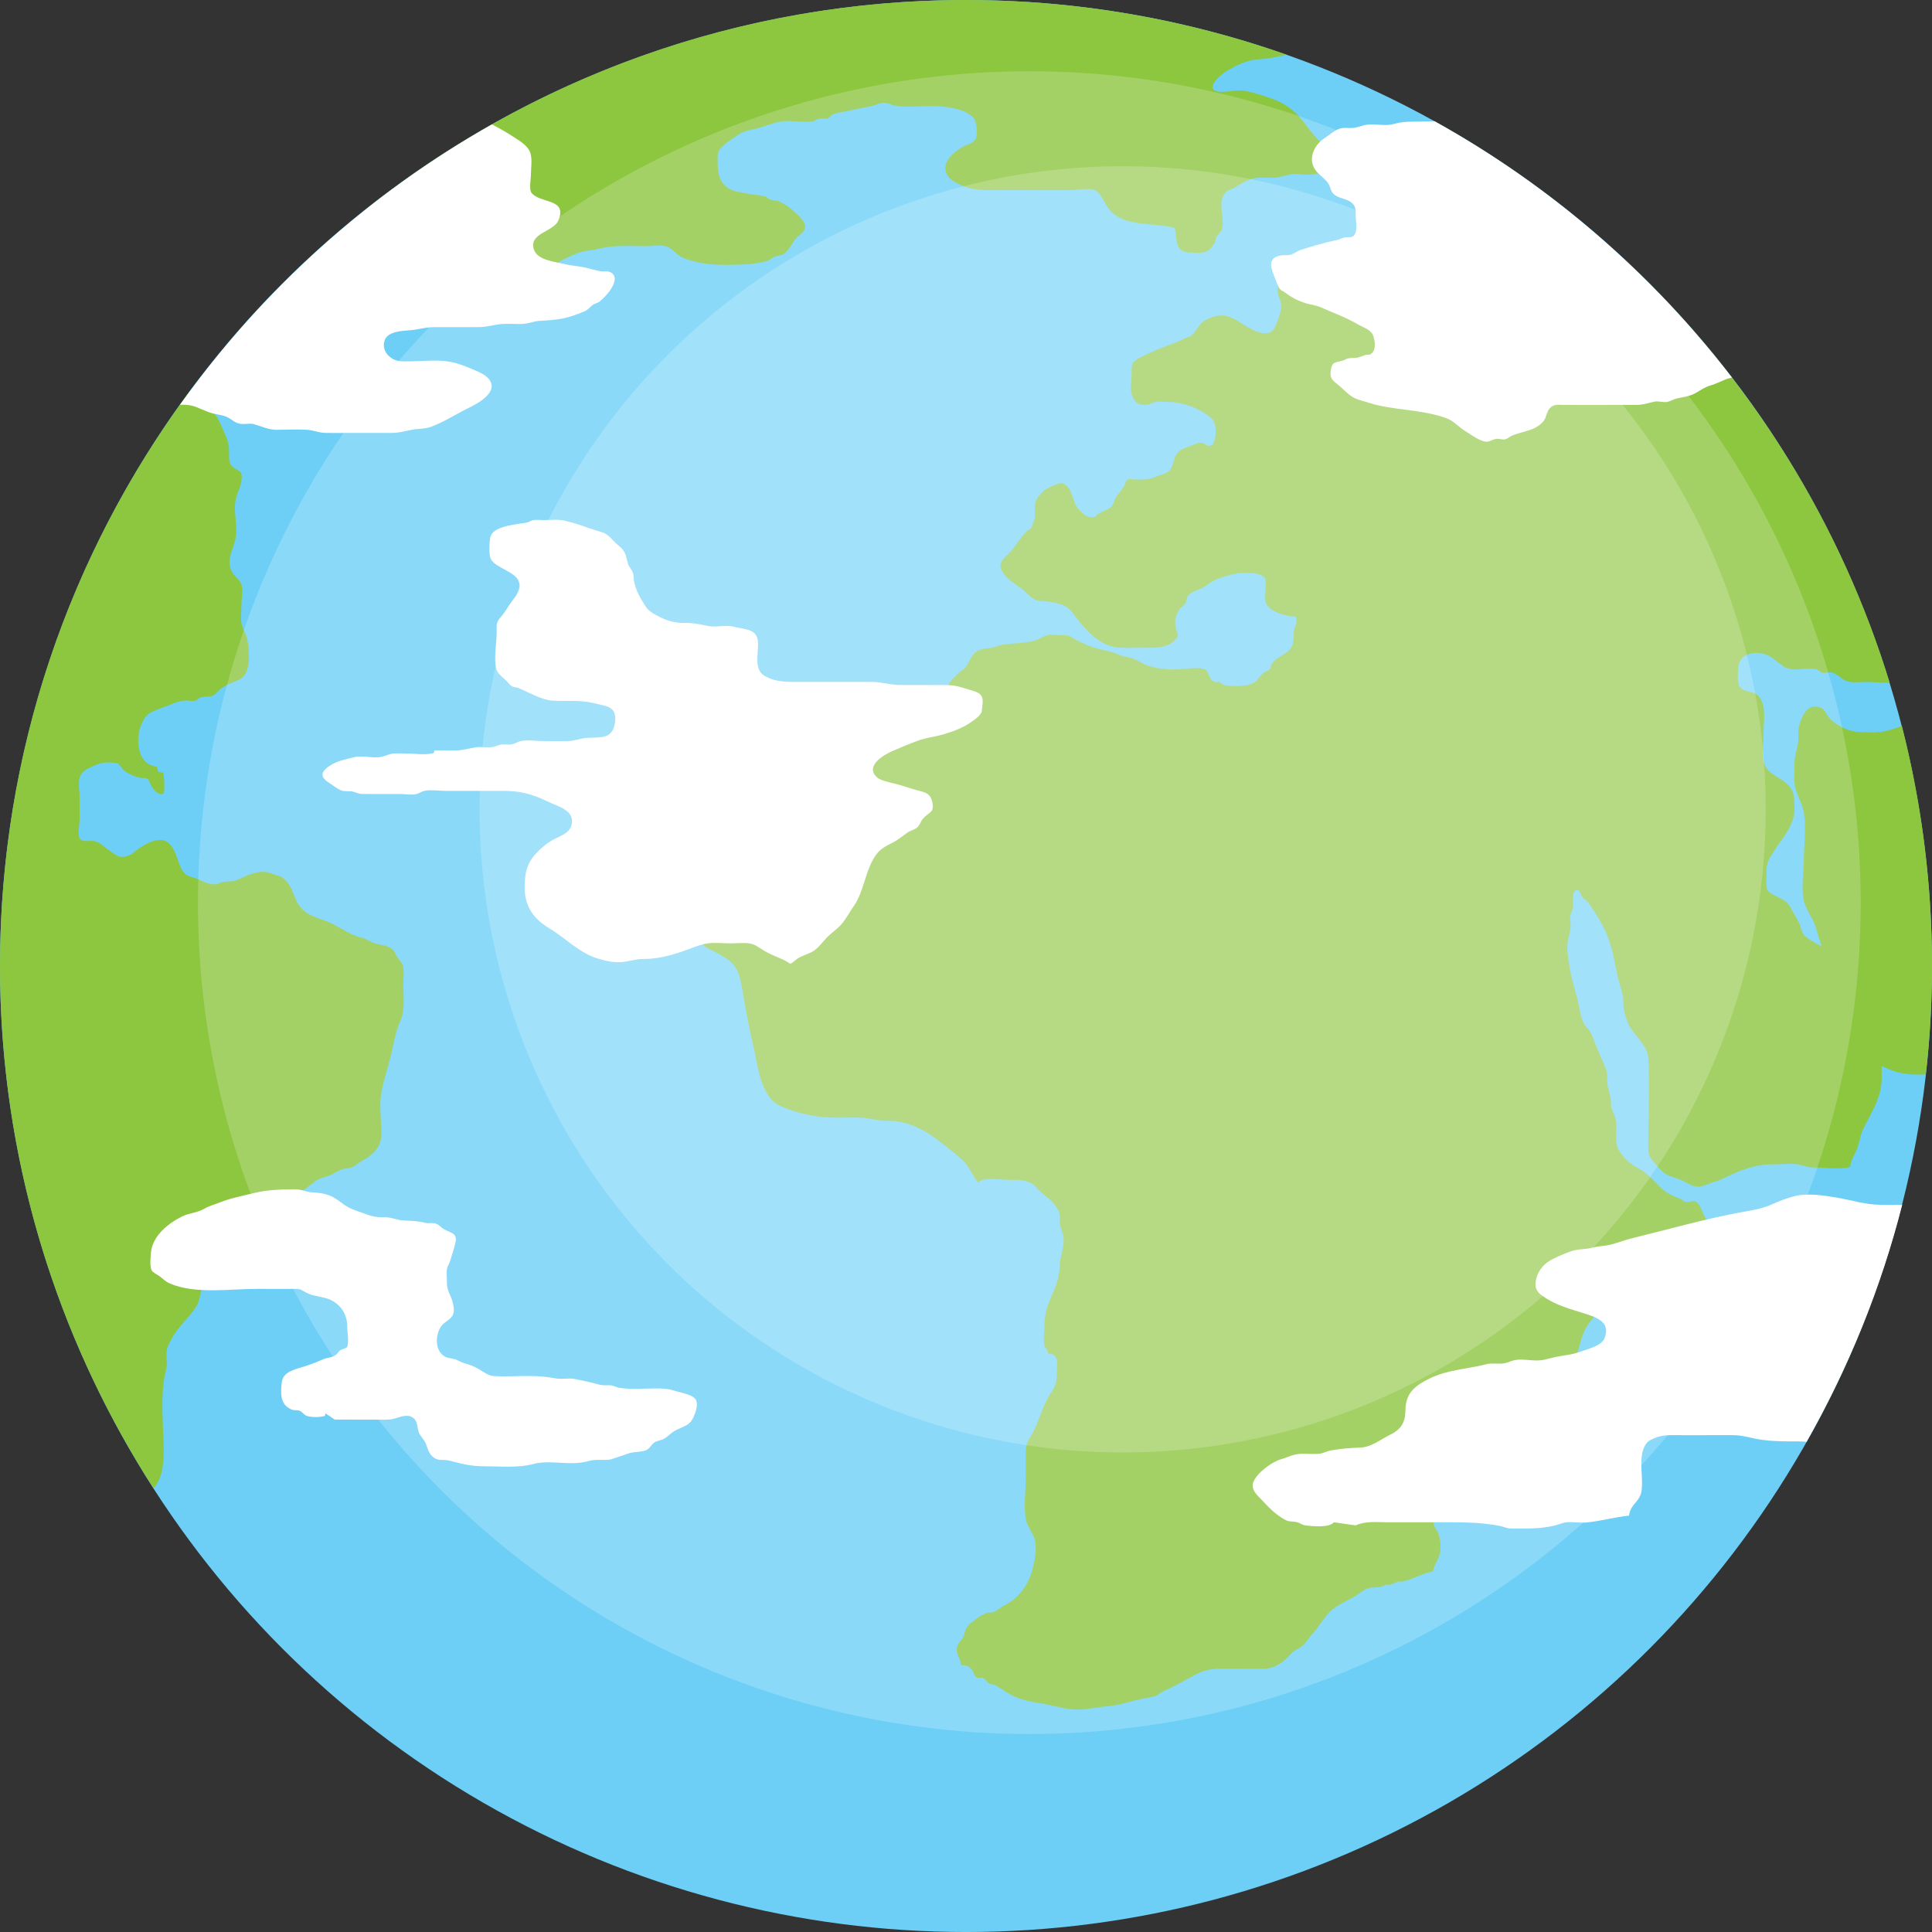 <?xml version="1.0" encoding="utf-8"?>
<!-- Generator: Adobe Illustrator 16.0.0, SVG Export Plug-In . SVG Version: 6.00 Build 0)  -->
<!DOCTYPE svg PUBLIC "-//W3C//DTD SVG 1.1//EN" "http://www.w3.org/Graphics/SVG/1.1/DTD/svg11.dtd">
<svg version="1.1" id="Layer_1" xmlns="http://www.w3.org/2000/svg" xmlns:xlink="http://www.w3.org/1999/xlink" x="0px" y="0px"
	 width="148.27px" height="148.27px" viewBox="0 0 148.27 148.27" enable-background="new 0 0 148.27 148.27" xml:space="preserve">
<rect x="0" y="0" width="148.27" height="148.27" fill="#333333" stroke="none"/>
<g>
	<circle fill="#6DCFF6" cx="74.135" cy="74.136" r="74.135"/>
	<path fill="#8DC63F" d="M58.839,20.04c0.182-0.047,0.485-0.312,0.714-0.377c0.371-0.104,0.438-0.04,0.729-0.285
		c0.292-0.247,0.494-0.657,0.706-0.968c0.233-0.339,0.74-0.532,0.799-0.948c0.06-0.429-0.457-0.867-0.741-1.141
		c-0.324-0.314-0.79-0.646-1.193-0.841c-0.274-0.132-0.468-0.082-0.728-0.162c-0.208-0.062-0.242-0.211-0.453-0.258
		c-0.466-0.104-0.979-0.13-1.452-0.226c-0.344-0.07-0.812-0.131-1.136-0.287c-0.887-0.424-1.002-1.262-1.009-2.103
		c-0.004-0.642-0.049-0.83,0.426-1.259c0.396-0.356,0.803-0.601,1.247-0.903c0.425-0.287,0.983-0.31,1.486-0.465
		c0.525-0.161,1.138-0.396,1.672-0.49c0.582-0.101,1.271,0.027,1.863,0.011c0.264-0.005,0.454,0.017,0.711-0.052
		c0.144-0.103,0.302-0.17,0.477-0.199c0.164,0.009,0.327,0.018,0.491,0.026c0.228-0.062,0.245-0.216,0.448-0.317
		c0.305-0.152,0.576-0.163,0.909-0.233c0.679-0.141,1.358-0.293,2.033-0.413c0.307-0.052,0.597-0.229,0.896-0.263
		c0.339-0.037,0.585,0.142,0.903,0.203c0.854,0.168,1.81,0.059,2.68,0.049c0.98-0.013,2.766,0.123,3.416,0.942
		c0.226,0.284,0.281,1.123,0.18,1.462c-0.148,0.493-0.607,0.49-0.98,0.699c-0.742,0.415-1.745,1.226-1.252,2.161
		c0.201,0.381,0.625,0.597,1.008,0.778c0.667,0.318,1.478,0.418,2.21,0.411c1.334-0.013,2.666,0.001,4,0.001h2.166
		c0.522,0,1.426-0.174,1.924-0.018c0.416,0.133,0.703,0.861,0.943,1.219c0.272,0.407,0.512,0.662,0.945,0.889
		c1.303,0.683,2.892,0.413,4.279,0.82c0.219,0.898-0.07,1.834,1.167,1.873c0.501,0.016,1.11,0.118,1.503-0.233
		c0.098-0.087,0.336-0.414,0.413-0.541c0.04-0.139,0.073-0.279,0.099-0.42c0.127-0.162,0.256-0.318,0.392-0.47
		c0.359-0.863-0.366-2.129,0.273-2.884c0.243-0.288,0.551-0.312,0.903-0.525c0.408-0.247,0.873-0.522,1.305-0.61
		c0.443-0.091,0.918-0.056,1.381-0.053c0.568,0.003,0.9-0.138,1.434-0.252c0.439-0.093,0.981,0.042,1.434,0.017
		c0.355-0.018,1.435-0.164,1.635-0.459c0.374-0.549-0.072-1.325-0.437-1.695c-0.514-0.52-1.024-1.087-1.45-1.676
		c-0.758-1.048-1.576-1.68-2.854-2.092C96.699,7.271,95.94,7,95.256,6.94c-0.535-0.048-1.503,0.242-1.984,0.027
		c-0.689-0.309,0.412-1.228,0.797-1.467c0.74-0.459,1.641-0.912,2.533-0.951c0.73-0.031,1.434-0.192,2.143-0.349
		C91.04,1.49,82.764,0,74.134,0c-17.49,0-33.553,6.07-46.23,16.201c0.421,0.175,0.785,0.3,1.089,0.783
		c0.572,0.91,0.614,1.993,0.997,2.872c0.169,0.393,0.222,0.781,0.413,1.187c0.267,0.569,0.716,0.773,1.266,1.021
		c1.121,0.502,2.82,0.171,4.06,0.173c0.488,0.001,0.841,0.03,1.249-0.173c0.513-0.256,0.792-0.316,1.377-0.304
		c0.489,0.009,0.75-0.149,1.191-0.238c0.253-0.051,0.472-0.123,0.722-0.186c0.291-0.075,0.645,0.036,0.908-0.101
		c0.292-0.151,0.456-0.519,0.757-0.674c0.116-0.059,0.405-0.101,0.543-0.168c0.17-0.083,0.351-0.276,0.539-0.369
		c0.415-0.205,0.874-0.436,1.312-0.598c0.571-0.21,1.106-0.201,1.671-0.347c1.141-0.292,2.382-0.185,3.588-0.185
		c0.437,0,1.006-0.103,1.428-0.018c0.567,0.114,0.897,0.709,1.428,0.921c0.97,0.387,2.13,0.535,3.169,0.531
		C56.726,20.321,57.787,20.316,58.839,20.04z M30.903,74.065c-0.079-0.235-0.24-0.351-0.371-0.538
		c-0.099-0.144-0.242-0.496-0.338-0.598c-0.367-0.387-0.961-0.396-1.405-0.525c-0.327-0.095-0.687-0.353-0.995-0.431
		c-0.871-0.217-1.471-0.652-2.284-1.074c-0.758-0.394-1.766-0.505-2.38-1.188c-0.643-0.714-0.575-1.705-1.442-2.346
		c-0.296-0.22-0.18-0.087-0.529-0.221c-0.031-0.013-0.507-0.182-0.532-0.186c-0.53-0.113-0.879-0.032-1.38,0.126
		c-0.466,0.147-0.959,0.476-1.431,0.549c-0.229,0.036-0.435-0.005-0.665,0.042c-0.261,0.054-0.407,0.212-0.771,0.19
		c-0.537-0.033-0.934-0.322-1.437-0.489c-0.473-0.157-0.746-0.172-1.023-0.704c-0.318-0.613-0.486-1.75-1.169-2.107
		c-0.645-0.337-1.671,0.23-2.168,0.602c-0.396,0.298-0.41,0.403-0.883,0.542c-0.583,0.171-0.793-0.094-1.267-0.408
		c-0.37-0.248-0.666-0.599-1.128-0.735c-0.417-0.124-1.024,0.162-1.212-0.269c-0.137-0.317,0.018-1.093,0.018-1.452v-1.672
		c0-0.425-0.115-1.024-0.018-1.431c0.143-0.593,0.695-0.792,1.212-1.022c0.438-0.192,0.951-0.25,1.438-0.179
		c0.441,0.065,0.22-0.014,0.479,0.237c0.197,0.191,0.202,0.318,0.473,0.482c0.281,0.17,0.725,0.361,1.007,0.427
		c0.166,0.039,0.484-0.018,0.617,0.087c0.167,0.131,0.216,0.461,0.345,0.634c0.161,0.218,0.56,0.692,0.854,0.495
		c0.19-0.126,0.06-1.398,0-1.601c-0.13-0.023-0.261-0.053-0.389-0.087c-0.03-0.128-0.062-0.256-0.093-0.384
		c-1.836-0.144-1.748-3.14-0.621-4.055c0.28-0.227,1.024-0.44,1.384-0.596c0.446-0.193,0.948-0.394,1.433-0.417
		c0.222-0.012,0.513,0.07,0.729,0.017c0.217-0.052,0.236-0.213,0.453-0.264c0.619-0.146,0.785,0.101,1.265-0.405
		c0.29-0.303,0.475-0.419,0.837-0.598c0.289-0.141,0.757-0.291,1.015-0.458c0.737-0.485,0.621-2.262,0.426-3.063
		c-0.111-0.451-0.373-0.745-0.431-1.189c-0.059-0.458,0.006-0.975,0.006-1.439c0-0.427,0.114-1.028,0.017-1.439
		c-0.105-0.446-0.6-0.673-0.792-1.13c-0.385-0.917,0.11-1.513,0.311-2.447c0.211-0.992-0.206-2.113,0.041-3.105
		c0.123-0.497,0.389-0.914,0.428-1.433c0.05-0.664-0.091-0.581-0.547-0.89c-0.405-0.279-0.418-0.564-0.411-1.023
		c0.008-0.587-0.018-0.92-0.243-1.419c-0.473-1.057-0.653-1.785-1.668-2.459c-0.391-0.259-0.823-0.529-1.239-0.814
		C5.364,42.5,0,57.689,0,74.136c0,14.774,4.339,28.524,11.787,40.085c0.676-0.761,0.771-1.879,0.771-2.836
		c0.001-2.011-0.313-4.348,0.185-6.264c0.126-0.477-0.013-0.957,0.049-1.438c0.052-0.409,0.227-0.647,0.417-1.004
		c0.471-0.878,1.248-1.513,1.797-2.323c0.312-0.462,0.312-0.905,0.472-1.391c0.117-0.354,0.342-0.607,0.425-0.992
		c0.128-0.6,0.229-1.111,0.47-1.689c0.107-0.255,0.191-0.541,0.427-0.733c0.335-0.272,0.333-0.136,0.775-0.208
		c0.63-0.103,1.416-0.388,1.938-0.738c0.197-0.133,0.334-0.355,0.501-0.475c0.172-0.125,0.475-0.158,0.61-0.275
		c0.419-0.363,0.513-0.787,1.008-1.087c0.422-0.254,0.613-0.667,1.003-0.962c0.474-0.359,0.928-0.635,1.391-1.027
		c0.432-0.361,0.646-0.354,1.137-0.518c0.312-0.105,0.673-0.351,1.003-0.483c0.271-0.112,0.467-0.098,0.723-0.168
		c0.368-0.103,0.616-0.374,0.954-0.558c0.847-0.463,1.447-1.088,1.433-2.083c-0.014-0.971-0.179-2.154-0.012-3.104
		c0.172-0.973,0.504-1.904,0.736-2.867c0.218-0.896,0.337-1.809,0.71-2.614c0.402-0.868,0.239-1.935,0.239-2.879
		C30.951,75.053,31.046,74.495,30.903,74.065z M145.959,55.711c-0.542,0.202-1.086,0.395-1.621,0.461
		c-0.558,0.071-1.275,0.022-1.84-0.012c-0.716-0.043-1.803-0.594-2.21-1.193c-0.299-0.442-0.319-0.688-0.89-0.733
		c-0.764-0.061-1.039,0.642-1.265,1.257c-0.215,0.584-0.062,1.045-0.161,1.619c-0.099,0.55-0.257,0.899-0.252,1.488
		c0.002,0.605-0.094,1.278,0.053,1.862c0.141,0.562,0.469,1.106,0.609,1.667c0.289,1.157,0.053,2.622,0.053,3.821
		c0,1.015-0.246,2.373,0.048,3.344c0.124,0.41,0.411,0.89,0.604,1.248c0.248,0.462,0.327,0.886,0.484,1.38
		c0.076,0.237,0.146,0.464,0.223,0.687c-0.305-0.123-0.531-0.263-0.833-0.455c-0.634-0.405-0.618-0.464-0.817-1.135
		c-0.118-0.404-0.48-0.851-0.665-1.247c-0.333-0.71-0.769-0.763-1.44-1.128c-0.581-0.316-0.474-0.656-0.469-1.26
		c0.005-0.63-0.053-1.072,0.299-1.62c0.205-0.317,0.432-0.718,0.65-1.008c0.551-0.727,1.208-1.662,1.199-2.681
		c-0.006-0.754,0.043-1.286-0.518-1.856c-0.478-0.484-1.159-0.669-1.582-1.202c-0.523-0.66-0.287-1.791-0.287-2.62
		c0-0.902,0.305-2.401-0.467-3.056c-0.432-0.368-1.153-0.153-1.408-0.761c-0.145-0.343-0.086-1.073-0.041-1.443
		c0.118-0.976,1.238-1.207,2.101-0.903c0.851,0.299,1.216,1.159,2.204,1.146c0.499-0.006,1.205-0.126,1.686-0.011
		c0.214,0.052,0.234,0.213,0.451,0.264c0.234,0.054,0.51-0.086,0.742-0.023c0.406,0.108,0.744,0.552,1.181,0.68
		c0.44,0.13,0.976,0.048,1.433,0.048c0.527,0,1.184,0.068,1.811,0.061c-3.686-12.032-10.354-22.752-19.137-31.319
		c-0.443,0.12-0.826,0.129-1.363,0.194c-0.346,0.042-0.613,0.21-0.955,0.265c-0.289,0.044-0.609-0.035-0.902-0.018
		c-0.521,0.029-1.18,0.213-1.66,0.418c-0.594,0.252-1.021,0.307-1.665,0.303c-1.169-0.007-2.178,0.24-3.356,0.24
		c-0.98,0-1.947-0.075-2.814,0.287c-0.494,0.205-0.639,0.419-1.246,0.429c-0.58,0.01-1.182,0.051-1.752-0.053
		c-0.124-0.082-0.258-0.148-0.397-0.199c-0.159,0.008-0.319,0.017-0.478,0.031c-0.354-0.061-0.457-0.219-0.664-0.49
		c-0.332-0.44-0.572-0.954-0.828-1.444c-0.529-1.003-1.487-0.95-2.516-0.95c-1.055,0-2.107,0.006-3.158,0
		c-0.558-0.004-0.92,0.059-1.439,0.246c-0.404,0.147-0.75,0.149-1.189,0.219c-1.102,0.176-1.577,0.848-1.438,1.929
		c0.055,0.432,0.344,0.713,0.255,1.19c-0.079,0.428-0.29,1.059-0.489,1.444c-0.55,1.064-2.051,0.009-2.76-0.436
		c-0.973-0.61-1.602-0.609-2.547-0.124c-0.551,0.284-0.676,0.866-1.135,1.217c-0.076,0.058-0.438,0.167-0.539,0.221
		c-0.234,0.124-0.41,0.214-0.664,0.304c-0.881,0.316-1.867,0.717-2.678,1.129c-0.695,0.354-0.67,0.509-0.664,1.26
		c0.002,0.436-0.104,1.003-0.018,1.426c0.159,0.775,0.609,1.08,1.344,0.908c0.232-0.055,0.309-0.158,0.578-0.189
		c0.229-0.027,0.49,0.005,0.723,0.004c1.127-0.004,2.164,0.328,3.11,0.957c0.495,0.328,0.679,0.593,0.717,1.191
		c0.015,0.253-0.054,0.999-0.286,1.154c-0.359,0.242-0.498-0.124-0.729-0.15c-0.313-0.032-0.354-0.001-0.67,0.135
		c-0.396,0.168-0.811,0.247-1.141,0.529c-0.387,0.33-0.361,0.801-0.564,1.204c-0.27,0.536-0.742,0.528-1.162,0.706
		c-0.505,0.215-0.826,0.25-1.426,0.245c-0.164-0.001-0.59-0.08-0.734-0.018c-0.287,0.125-0.141,0.184-0.279,0.438
		c-0.178,0.324-0.383,0.53-0.604,0.827c-0.237,0.317-0.201,0.687-0.516,0.908c-0.238,0.168-0.655,0.307-0.918,0.478
		c-0.275,0.179-0.107,0.264-0.524,0.25c-0.403-0.013-0.776-0.381-1.022-0.669c-0.439-0.517-0.414-1.664-1.182-1.94
		c-0.224-0.079-1.127,0.349-1.332,0.498c-0.27,0.196-0.619,0.583-0.725,0.896c-0.145,0.436-0.014,0.94-0.098,1.384
		c0.014-0.078-0.236,0.636-0.175,0.537c-0.159,0.255-0.267,0.226-0.497,0.459c-0.423,0.429-0.783,1.048-1.187,1.504
		c-0.202,0.229-0.671,0.588-0.735,0.891c-0.156,0.766,0.996,1.5,1.504,1.852c0.569,0.394,0.896,1.008,1.62,1.025
		c0.49,0.013,0.985,0.092,1.444,0.228c0.828,0.241,1.062,0.904,1.594,1.505c0.575,0.652,1.203,1.294,1.971,1.613
		c0.779,0.325,1.736,0.233,2.634,0.233c0.895,0,1.925,0.091,2.567-0.54c0.435-0.427,0.217-0.492,0.115-0.948
		c-0.109-0.48-0.064-0.793,0.126-1.2c0.187-0.391,0.257-0.318,0.548-0.644c0.186-0.208,0.117-0.526,0.268-0.684
		c0.334-0.35,0.998-0.458,1.393-0.757c0.521-0.395,0.85-0.528,1.486-0.722c0.568-0.175,1.072-0.266,1.67-0.245
		c0.339,0.012,0.876,0.019,1.16,0.239c0.283,0.219,0.168,0.072,0.227,0.476c0.066,0.458-0.128,1.001-0.021,1.444
		c0.203,0.863,1.637,1.155,2.368,1.224c0.114,0.449-0.077,0.635-0.147,0.974c-0.078,0.362-0.006,0.729-0.107,1.086
		c-0.231,0.807-1.125,0.864-1.578,1.488c-0.191,0.264-0.005,0.304-0.268,0.542c-0.159,0.055-0.309,0.134-0.442,0.234
		c-0.272,0.222-0.394,0.538-0.706,0.728c-0.451,0.274-1.666,0.311-2.221,0.181c-0.193-0.045-0.275-0.182-0.457-0.258
		c-0.152,0.036-0.299,0.022-0.438-0.041c-0.322-0.195-0.311-0.675-0.572-0.873c-0.387-0.291-1.848-0.035-2.342-0.035
		c-0.801,0-1.379-0.07-2.098-0.292c-0.299-0.09-0.691-0.35-1.008-0.49c-0.404-0.18-0.789-0.165-1.193-0.347
		c-0.783-0.353-1.586-0.366-2.389-0.716c-0.348-0.151-0.715-0.294-1.021-0.479c-0.381-0.228-0.375-0.311-0.891-0.302
		c-0.371,0.004-0.834-0.086-1.193-0.014c-0.354,0.072-0.707,0.357-1.008,0.436c-0.775,0.198-1.543,0.182-2.342,0.287
		c-0.366,0.049-0.588,0.172-0.945,0.245c-0.348,0.069-0.838,0.083-1.152,0.291c-0.227,0.15-0.409,0.43-0.523,0.651
		c-0.272,0.521-0.25,0.56-0.725,0.902c-0.262,0.189-0.801,0.721-0.915,1.02c-0.147,0.386,0.049,0.611-0.321,0.903
		c-0.252,0.201-0.833,0.312-1.146,0.472c-0.32,0.165-0.597,0.255-0.938,0.357c-0.506,0.152-0.98,0.062-1.469,0.167
		c-0.256,0.057-0.442,0.21-0.7,0.265c-0.231,0.047-0.486-0.064-0.718-0.024c-0.287,0.05-0.542,0.224-0.82,0.311
		c-0.602,0.188-1.234,0.277-1.811,0.465c-0.212,0.069-0.353,0.321-0.527,0.384c-0.238,0.085-0.423-0.003-0.663,0.034
		c-0.549,0.087-1.186,0.528-1.676,0.789c-0.55,0.292-0.535,0.375-0.705,0.891c-0.164,0.494-0.537,0.943-0.676,1.438
		c-0.136,0.474-0.159,0.957-0.339,1.435c-0.15,0.399-0.307,0.725-0.425,1.141c-0.083,0.292-0.126,0.503-0.293,0.768
		c-0.264,0.418-0.538,1.051-0.891,1.38c-0.768,0.721-1.678,1.141-2.634,1.554c-1.157,0.5-2.744,0.249-3.3,1.659
		c-0.365,0.924-0.037,2.63,0.183,3.541c0.249,1.024,0.553,1.81,1.494,2.325c0.932,0.509,1.885,0.812,2.282,1.95
		c0.256,0.737,0.321,1.573,0.472,2.331c0.196,0.983,0.35,1.96,0.597,2.937c0.385,1.529,0.526,4.121,2.145,4.842
		c1.372,0.61,2.829,0.889,4.31,0.891c0.612,0,1.234-0.028,1.846-0.005c0.688,0.024,1.269,0.257,1.969,0.244
		c1.628-0.032,2.958,0.696,4.194,1.672c0.576,0.454,1.203,0.913,1.724,1.427c0.496,0.492,0.707,1.19,1.121,1.654
		c0.28-0.488,1.93-0.211,2.409-0.215c0.532-0.004,0.995-0.033,1.497,0.182c0.445,0.189,0.343,0.182,0.691,0.543
		c0.492,0.506,1.049,0.791,1.447,1.42c0.285,0.451,0.197,0.684,0.229,1.199c0.021,0.371,0.191,0.603,0.254,0.955
		c0.137,0.773-0.221,1.429-0.254,2.15c-0.041,0.816-0.191,1.431-0.528,2.191c-0.417,0.936-0.665,1.564-0.663,2.572
		c0.003,0.443-0.104,1.025-0.012,1.459c0.057,0.256,0.283,0.359,0.293,0.658c0.893,0.008,0.67,0.844,0.674,1.475
		c0.008,0.748-0.145,1.084-0.535,1.67c-0.652,0.975-0.805,2.115-1.426,3.112c-0.406,0.648-0.425,0.898-0.427,1.671v1.674
		c0,1.021-0.202,2.312,0.054,3.29c0.131,0.495,0.581,0.989,0.674,1.54c0.113,0.666-0.034,1.408-0.191,2.041
		c-0.305,1.24-1.057,2.307-2.207,2.861c-0.252,0.121-0.541,0.398-0.77,0.49c-0.211,0.084-0.4,0.01-0.611,0.094
		c-0.404,0.162-1.004,0.586-1.307,0.896c-0.32,0.33-0.298,0.594-0.463,0.969c-0.131,0.291-0.377,0.381-0.45,0.717
		c-0.127,0.59,0.285,0.885,0.298,1.392c0.454,0.071,0.572,0.019,0.854,0.392c0.129,0.17,0.151,0.437,0.346,0.562
		c0.14,0.059,0.281,0.068,0.432,0.029c0.318,0.137,0.283,0.253,0.529,0.443c0.139,0.049,0.279,0.082,0.425,0.1
		c0.341,0.18,0.632,0.404,0.962,0.604c0.73,0.439,1.469,0.646,2.312,0.769c1.238,0.184,2.359,0.646,3.646,0.498
		c0.624-0.072,1.223-0.18,1.852-0.238c0.641-0.061,1.354-0.256,1.976-0.426c0.538-0.147,1.11-0.208,1.625-0.357
		c0.165-0.049,0.411-0.295,0.579-0.365c0.91-0.379,1.689-0.867,2.561-1.32c0.857-0.443,1.658-0.412,2.588-0.412
		c0.889,0,1.787,0.044,2.674,0.006c0.819-0.037,1.474-0.576,1.984-1.152c0.245-0.278,0.565-0.358,0.842-0.584
		c0.298-0.244,0.494-0.616,0.758-0.896c0.504-0.537,0.869-1.233,1.375-1.737c0.504-0.502,1.316-0.833,1.916-1.183
		c0.328-0.189,0.626-0.503,1.014-0.615c0.301-0.088,0.602-0.041,0.903-0.102c0.03-0.004,0.487-0.17,0.53-0.185
		c0.15,0.042,0.293,0.024,0.424-0.055c0.117-0.022,0.361-0.151,0.525-0.185c0.168,0.035,0.328,0.017,0.483-0.053
		c0.698-0.173,1.388-0.607,2.108-0.705c0.078-0.514,0.427-0.926,0.532-1.38c0.112-0.474,0.035-1.274-0.185-1.696
		c-0.176-0.334-0.262-0.298-0.312-0.699c-0.027-0.221,0-0.497,0.008-0.721c0.022-0.615,0.263-0.873,0.43-1.434
		c0.094-0.319,0.026-0.627,0.102-0.95c0.077-0.339,0.149-0.546,0.184-0.913c0.05-0.523,0.268-0.787,0.537-1.236
		c0.307-0.504,0.426-0.878,0.598-1.438c0.119-0.378,0.209-1.253,0.777-1.194l-0.24-0.956c0.016-0.063,0.033-0.128,0.047-0.192
		c0.742-0.048,1.154-0.921,1.858-1.006c0.766-0.094,1.622-0.006,2.396,0.003c0.779,0.011,1.659-0.23,2.395-0.482
		c0.436-0.151,0.436-0.078,0.757-0.461c0.413-0.491,0.714-0.804,0.974-1.392c0.452-1.031,0.438-2.014,1.135-2.93
		c0.535-0.699,1.021-1.295,1.668-1.895c0.91-0.848,1.779-1.736,2.691-2.58c0.433-0.399,0.893-0.74,1.369-1.066
		c0.469-0.324,1.01-0.525,1.445-0.892c0.488-0.411,0.891-0.79,1.436-1.146c0.551-0.358,0.418-0.276,0.162-0.757
		c-0.18-0.338-0.266-0.857-0.645-0.985c-0.217-0.072-0.515,0.082-0.74,0.03c-0.127-0.016-0.221-0.081-0.279-0.193
		c-0.635-0.212-1.209-0.483-1.678-0.955c-0.631-0.635-1.044-1.127-1.857-1.552c-0.545-0.286-1.275-0.989-1.439-1.601
		c-0.219-0.812,0.15-1.593-0.227-2.413c-0.17-0.371-0.235-0.499-0.24-0.944c-0.002-0.49-0.168-0.779-0.25-1.246
		c-0.094-0.524,0.053-0.867-0.163-1.375c-0.239-0.562-0.49-1.124-0.728-1.682c-0.178-0.423-0.254-0.822-0.525-1.195
		c-0.211-0.29-0.355-0.366-0.488-0.699c-0.24-0.604-0.295-1.29-0.473-1.908c-0.33-1.145-0.644-2.421-0.721-3.603
		c-0.042-0.616,0.18-1.073,0.248-1.654c0.039-0.318-0.07-0.674-0.01-0.987c0.035-0.184,0.161-0.369,0.189-0.5
		c0.074-0.322-0.156-1.375,0.287-1.426c0.297-0.035,0.306,0.361,0.418,0.519c0.145,0.203,0.348,0.255,0.49,0.456
		c0.506,0.715,1.1,1.668,1.426,2.456c0.445,1.07,0.584,2.17,0.836,3.29c0.146,0.657,0.437,1.233,0.418,1.911
		c-0.012,0.511,0.121,0.955,0.294,1.435c0.372,1.037,1.571,1.753,1.622,2.864c0.104,2.134,0.004,4.303-0.004,6.438
		c-0.003,0.747-0.049,0.967,0.413,1.492c0.308,0.347,0.576,0.747,1.006,0.974c0.393,0.207,0.813,0.279,1.204,0.467
		c0.449,0.214,0.911,0.569,1.449,0.436c0.207-0.053,0.498-0.174,0.699-0.244c0.238-0.084,0.504-0.143,0.734-0.246
		c0.387-0.175,0.773-0.367,1.18-0.543c0.891-0.385,1.814-0.659,2.811-0.65c0.639,0.006,1.34-0.09,1.975-0.006
		c0.461,0.061,0.686,0.25,1.189,0.243c0.884-0.013,1.98,0.184,2.83-0.034c0.062-0.62,0.377-0.926,0.578-1.531
		c0.151-0.459,0.232-1.033,0.467-1.484c0.621-1.211,1.395-2.404,1.377-3.818c-0.002-0.307,0.002-0.613,0-0.922
		c0.67,0.32,1.326,0.572,2.157,0.637c0.403,0.031,0.816,0.025,1.229,0.014c0.305-2.732,0.477-5.504,0.477-8.319
		C148.27,67.776,147.467,61.602,145.959,55.711z"/>
	<path fill="#FFFFFF" d="M98.012,21.765c0.224,0.579,0.271,0.436,0.721,0.764c0.443,0.324,0.705,0.459,1.248,0.665
		c0.484,0.183,0.969,0.204,1.434,0.41c0.479,0.216,0.951,0.403,1.432,0.61c0.523,0.227,0.932,0.434,1.434,0.716
		c0.486,0.272,0.982,0.38,1.142,0.943c0.101,0.361,0.171,0.924-0.116,1.211c-0.223,0.222-0.281,0.082-0.547,0.169
		c-0.063,0.021-0.485,0.176-0.531,0.185c-0.232,0.048-0.434,0.019-0.669,0.048c-0.259,0.031-0.336,0.145-0.524,0.192
		c-0.6,0.154-0.815,0.083-0.908,0.762c-0.072,0.538,0.079,0.71,0.471,1.016c0.395,0.307,0.742,0.704,1.148,0.973
		c0.369,0.245,0.822,0.326,1.252,0.465c1.904,0.619,4.025,0.487,5.971,1.189c0.613,0.221,0.924,0.649,1.434,0.969
		c0.395,0.245,0.764,0.523,1.197,0.714c0.626,0.279,0.645,0.051,1.18-0.078c0.234-0.055,0.506,0.079,0.742,0.026
		c0.18-0.042,0.287-0.175,0.453-0.252c0.812-0.376,1.832-0.366,2.471-1.128c0.226-0.271,0.244-0.709,0.461-0.968
		c0.32-0.382,0.663-0.295,1.128-0.292c1.36,0.01,2.724,0,4.085,0c0.473,0,0.948-0.002,1.422,0c0.567,0.004,0.9-0.14,1.434-0.252
		c0.303-0.063,0.648,0.08,0.955,0.025c0.261-0.045,0.457-0.196,0.715-0.257c0.471-0.115,0.998-0.16,1.446-0.406
		c0.433-0.238,0.682-0.454,1.181-0.603c0.418-0.125,0.797-0.317,1.191-0.478c0.152-0.062,0.299-0.088,0.449-0.13
		c-6.164-8.012-13.926-14.728-22.814-19.668c-0.576,0.015-1.146,0.031-1.707,0.033c-0.566,0-0.944,0.045-1.469,0.185
		c-0.646,0.173-1.329-0.038-1.982,0.042c-0.43,0.052-0.754,0.235-1.188,0.257c-0.32,0.018-0.596-0.053-0.909,0.042
		c-0.454,0.137-0.8,0.486-1.181,0.729c-0.809,0.513-1.363,1.639-0.664,2.52c0.239,0.302,0.582,0.533,0.834,0.824
		c0.299,0.343,0.223,0.677,0.521,0.96c0.33,0.312,0.919,0.34,1.276,0.586c0.406,0.281,0.418,0.562,0.411,1.022
		c-0.005,0.427,0.205,1.374-0.219,1.636c-0.169,0.105-0.486,0.042-0.682,0.087c-0.139,0.033-0.34,0.15-0.525,0.187
		c-0.951,0.194-1.922,0.488-2.82,0.77c-0.223,0.07-0.503,0.308-0.769,0.371c-0.259,0.061-0.46,0.005-0.716,0.042
		c-0.55,0.077-0.877,0.409-0.729,0.98C97.676,20.95,97.861,21.379,98.012,21.765z M16.378,31.739
		c0.414,0.099,0.815,0.122,1.185,0.339c0.357,0.208,0.469,0.378,0.902,0.45c0.348,0.056,0.67-0.071,1.026,0.027
		c0.684,0.194,1.094,0.438,1.84,0.43c0.731-0.005,1.491-0.048,2.22-0.003c0.509,0.031,0.902,0.233,1.427,0.242
		c0.536,0.012,1.072,0.001,1.607,0.001c1.135,0,2.271-0.005,3.405,0c0.64,0.004,1.079-0.145,1.675-0.251
		c0.525-0.094,0.909-0.034,1.435-0.228c0.997-0.368,1.905-0.974,2.853-1.432c0.746-0.362,2.486-1.298,1.468-2.335
		c-0.342-0.349-1.162-0.638-1.628-0.834c-0.46-0.196-1.029-0.356-1.494-0.417c-0.916-0.121-1.944,0.001-2.871,0.004
		c-0.483,0.002-0.844,0.04-1.246-0.169c-0.549-0.284-0.903-0.883-0.634-1.508c0.274-0.634,1.361-0.665,1.938-0.711
		c0.657-0.053,1.188-0.244,1.867-0.238c1.123,0.011,2.247-0.008,3.371-0.002c0.693,0.004,1.223-0.208,1.869-0.243
		c0.475-0.027,0.958,0.014,1.434,0.003c0.525-0.01,0.921-0.219,1.427-0.244c0.625-0.032,1.319-0.08,1.917-0.218
		c0.463-0.108,0.992-0.305,1.432-0.487c0.352-0.146,0.377-0.276,0.664-0.496c0.167-0.128,0.372-0.149,0.531-0.266
		c0.499-0.371,1.639-1.635,0.979-2.179c-0.292-0.24-0.598-0.101-0.92-0.164c-0.337-0.065-0.682-0.161-1.012-0.245
		c-0.564-0.144-1.124-0.156-1.673-0.293c-0.729-0.181-2.123-0.279-2.4-1.129c-0.409-1.258,1.493-1.34,1.873-2.214
		c0.754-1.736-1.427-1.285-2.064-2.144c-0.191-0.257-0.036-1.062-0.036-1.38c0-0.525,0.118-1.181-0.05-1.682
		c-0.2-0.596-0.942-0.992-1.438-1.313c-0.449-0.293-0.971-0.592-1.503-0.861c-9.47,5.347-17.641,12.711-23.939,21.517
		c0.304-0.009,0.608-0.006,0.896,0.064C15.271,31.27,15.816,31.607,16.378,31.739z M144.354,92.461c-1.167,0-2.159-0.336-3.278-0.53
		c-1.01-0.175-2.328-0.395-3.361-0.132c-0.541,0.139-1.166,0.373-1.68,0.604c-0.779,0.352-1.373,0.441-2.202,0.591
		c-2.878,0.513-5.749,1.345-8.593,2.038c-0.549,0.133-1.074,0.348-1.613,0.482c-0.48,0.12-0.945,0.112-1.42,0.238
		c-0.59,0.157-1.099,0.072-1.685,0.293c-0.549,0.207-1.167,0.443-1.671,0.764c-0.48,0.305-0.854,0.826-0.967,1.386
		c-0.127,0.614,0.023,0.927,0.482,1.253c0.996,0.705,1.994,0.961,3.111,1.316c0.938,0.298,2.205,0.641,1.646,1.967
		c-0.24,0.574-1.385,0.833-1.9,1.023c-0.633,0.232-1.258,0.258-1.891,0.398c-0.523,0.115-0.875,0.266-1.44,0.258
		c-0.509-0.006-1.204-0.137-1.694-0.018c-0.35,0.084-0.564,0.231-0.932,0.256c-0.408,0.027-0.796-0.057-1.195,0.048
		c-1.406,0.368-2.955,0.413-4.312,1.075c-1.11,0.543-1.889,1.084-1.898,2.454c-0.005,0.896-0.31,1.458-1.142,1.865
		c-0.798,0.39-1.479,0.99-2.388,1.007c-0.74,0.016-1.489,0.092-2.208,0.219c-0.354,0.064-0.58,0.238-0.951,0.259
		c-0.393,0.022-0.799-0.003-1.193-0.005c-0.723-0.004-1.008,0.229-1.674,0.42c-0.682,0.195-1.82,1.021-2.111,1.73
		c-0.253,0.613,0.361,1.088,0.682,1.434c0.504,0.545,0.98,1.035,1.67,1.438c0.42,0.245,0.531,0.124,0.968,0.221
		c0.287,0.062,0.373,0.214,0.7,0.256c0.498,0.066,1.825,0.186,2.154-0.243l1.672,0.238c0.775-0.349,1.6-0.238,2.438-0.238h3.791
		c1.671,0,3.289-0.034,4.893,0.292c0.311,0.063,0.446,0.191,0.822,0.185c0.398-0.005,0.797,0.001,1.195,0.001
		c0.77,0,1.424-0.059,2.148-0.232c0.354-0.086,0.59-0.225,0.957-0.249c0.49-0.035,0.996,0.062,1.486,0.017
		c1.097-0.104,2.168-0.418,3.247-0.525c0.065-0.502,0.284-0.729,0.579-1.093c0.355-0.442,0.4-0.704,0.418-1.261
		c0.029-0.917-0.219-2.137,0.182-2.923c0.203-0.401,0.324-0.472,0.762-0.66c0.496-0.216,0.91-0.241,1.445-0.238
		c1.035,0.007,2.07,0,3.106,0c0.478,0,0.954,0.003,1.434,0c0.624-0.003,1.078,0.123,1.677,0.252
		c1.084,0.231,2.191,0.231,3.338,0.226c0.259-0.001,0.474,0.012,0.684,0.038c3.205-5.647,5.701-11.749,7.342-18.197
		C145.447,92.475,144.903,92.461,144.354,92.461z M74.613,52.998c-0.787-0.225-1.208-0.429-2.062-0.423
		c-1.147,0.004-2.295-0.013-3.443-0.003c-0.734,0.008-1.365-0.225-2.09-0.236c-0.536-0.008-1.072-0.001-1.608-0.001h-3.952
		c-1.033,0-1.943,0.033-2.8-0.479c-0.759-0.452-0.49-1.555-0.479-2.386c0.017-1.269-0.958-1.129-1.912-1.381
		c-0.605-0.161-1.256,0.078-1.862-0.041c-0.696-0.137-1.205-0.254-1.952-0.246c-0.858,0.01-1.5-0.261-2.213-0.663
		c-0.562-0.317-0.625-0.484-0.952-1.017c-0.308-0.502-0.472-0.859-0.612-1.433c-0.06-0.248-0.029-0.471-0.099-0.715
		c-0.072-0.255-0.311-0.462-0.384-0.717c-0.207-0.722-0.144-0.924-0.758-1.42c-0.385-0.312-0.705-0.816-1.188-0.975
		c-0.467-0.153-0.961-0.29-1.444-0.471c-0.47-0.176-0.959-0.303-1.434-0.425c-0.524-0.133-1.129-0.051-1.673-0.052
		c-0.228,0-0.496-0.035-0.721-0.005c-0.223,0.029-0.371,0.159-0.527,0.19c-0.683,0.14-2.449,0.226-2.775,1.004
		c-0.132,0.317-0.148,1.359-0.048,1.688c0.104,0.337,0.445,0.538,0.717,0.7c0.401,0.239,1.159,0.566,1.408,1.002
		c0.366,0.638-0.12,1.195-0.448,1.63c-0.324,0.429-0.527,0.851-0.889,1.255c-0.347,0.386-0.302,0.606-0.297,1.135
		c0.004,0.829-0.251,2.093-0.012,2.876c0.105,0.343,0.535,0.628,0.786,0.886c0.105,0.104,0.233,0.281,0.354,0.362
		c0.231,0.153,0.309,0.069,0.55,0.168c0.781,0.322,1.755,0.915,2.621,0.966c1.07,0.066,2.083-0.069,3.104,0.182
		c0.98,0.242,1.853,0.215,1.677,1.491c-0.178,1.295-1.052,1.125-2.155,1.185c-0.507,0.028-0.905,0.23-1.428,0.242
		c-0.641,0.016-1.284,0.001-1.928,0.001c-0.518,0-1.154-0.104-1.661-0.012c-0.283,0.052-0.479,0.214-0.769,0.265
		c-0.317,0.053-0.59-0.044-0.908,0.041c-0.317,0.083-0.413,0.171-0.764,0.19c-0.315,0.017-0.65-0.055-0.96-0.018
		c-0.581,0.071-1.017,0.24-1.614,0.252h-1.671l-0.042,0.198c-0.616,0.182-1.458,0.042-2.108,0.042c-0.314,0-0.644-0.026-0.956-0.005
		c-0.369,0.025-0.601,0.181-0.956,0.255c-0.69,0.146-1.456-0.141-2.15,0.042c-0.703,0.184-1.237,0.255-1.856,0.67
		c-0.542,0.364-0.798,0.783-0.065,1.249c0.261,0.165,0.696,0.512,0.967,0.614c0.287,0.107,0.608,0.035,0.902,0.095
		c0.256,0.051,0.42,0.189,0.772,0.184c0.318-0.003,0.637,0.002,0.954,0.002h1.906c0.375,0,0.851,0.09,1.212,0.012
		c0.258-0.055,0.442-0.216,0.703-0.264c0.491-0.088,1.122,0.013,1.62,0.013c1.497,0,2.993,0.004,4.49,0
		c1.15-0.004,2.175,0.262,3.206,0.774c0.832,0.415,2.235,0.688,1.921,1.866c-0.146,0.549-0.743,0.778-1.206,1.002
		c-0.49,0.239-0.867,0.527-1.246,0.89c-0.93,0.889-1.129,1.555-1.141,2.867c-0.014,1.473,0.708,2.445,1.905,3.158
		c1.225,0.729,2.25,1.852,3.653,2.293c0.587,0.184,1.22,0.333,1.84,0.292c0.602-0.039,1.116-0.253,1.73-0.243
		c1.189,0.018,2.425-0.363,3.543-0.784c0.466-0.174,0.946-0.357,1.416-0.417c0.538-0.071,1.146,0.004,1.688,0.004
		c0.461,0,0.971-0.062,1.426-0.004c0.451,0.055,0.733,0.292,1.138,0.542c0.495,0.306,0.962,0.466,1.484,0.703
		c0.705,0.317,0.41,0.497,1.004,0.012c0.405-0.328,0.975-0.413,1.398-0.708c0.395-0.276,0.675-0.706,0.997-1.027
		c0.394-0.396,0.845-0.655,1.201-1.122c0.302-0.399,0.545-0.842,0.836-1.261c0.825-1.188,0.874-2.802,1.729-3.963
		c0.296-0.403,0.762-0.662,1.197-0.875c0.469-0.229,0.821-0.555,1.247-0.834c0.196-0.13,0.506-0.199,0.676-0.347
		c0.224-0.191,0.269-0.451,0.451-0.675c0.397-0.488,0.878-0.443,0.742-1.188c-0.145-0.79-0.529-0.827-1.178-1.003
		c-0.553-0.149-1.088-0.345-1.645-0.49c-0.321-0.082-1.143-0.248-1.403-0.471c-1.014-0.869,0.439-1.74,1.11-2.03
		c0.693-0.3,1.377-0.599,2.095-0.848c0.568-0.198,1.151-0.254,1.739-0.42c0.618-0.175,1.31-0.41,1.904-0.756
		c0.257-0.15,0.794-0.519,0.978-0.736c0.236-0.281,0.16-0.293,0.213-0.638C75.512,53.436,75.315,53.197,74.613,52.998z
		 M51.784,106.737c-0.483-0.166-0.917-0.182-1.486-0.182c-0.917,0-1.918,0.102-2.808-0.054c-0.23-0.04-0.376-0.185-0.717-0.191
		c-0.292-0.008-0.492,0.029-0.775-0.047c-0.618-0.167-1.273-0.32-1.91-0.438c-0.461-0.084-0.955,0.046-1.422-0.039
		c-0.747-0.137-1.374-0.186-2.157-0.186c-0.856,0-1.735,0.061-2.589,0.005c-0.46-0.028-0.784-0.304-1.178-0.537
		c-0.447-0.263-0.71-0.331-1.2-0.478c-0.101-0.029-0.406-0.195-0.525-0.244c-0.243-0.098-0.519-0.094-0.733-0.174
		c-0.916-0.345-0.931-1.678-0.42-2.398c0.258-0.367,0.786-0.505,0.921-0.941c0.134-0.432-0.072-1.071-0.251-1.456
		c-0.202-0.437-0.241-0.663-0.239-1.182c0.002-0.229-0.034-0.495-0.005-0.721c0.045-0.339,0.159-0.401,0.251-0.698
		c0.132-0.428,0.328-1.002,0.422-1.445c0.153-0.726-0.395-0.695-0.907-1.01c-0.27-0.165-0.388-0.382-0.715-0.444
		c-0.244-0.046-0.461,0.032-0.718-0.035c-0.587-0.149-1.049-0.147-1.671-0.18c-0.516-0.028-0.899-0.253-1.434-0.243
		c-0.544,0.012-0.925-0.047-1.432-0.24c-0.48-0.183-0.931-0.299-1.379-0.543c-0.381-0.207-0.672-0.49-1.052-0.711
		c-0.51-0.296-1.065-0.388-1.63-0.412c-0.515-0.021-0.9-0.252-1.434-0.243c-1.08,0.015-2.081,0.034-3.105,0.291
		c-0.881,0.22-1.798,0.386-2.621,0.722c-0.462,0.189-0.771,0.238-1.187,0.479c-0.566,0.329-1.132,0.316-1.686,0.586
		c-1.067,0.522-2.248,1.463-2.4,2.711c-0.038,0.314-0.112,1.159,0.046,1.434c0.106,0.184,0.462,0.34,0.63,0.465
		c0.26,0.195,0.417,0.389,0.758,0.538c1.934,0.841,4.603,0.418,6.698,0.418c0.955,0,1.91,0.014,2.865,0.001
		c0.521-0.008,0.534,0.096,0.944,0.303c0.464,0.235,0.978,0.271,1.445,0.4c1.047,0.289,1.684,1.154,1.672,2.215
		c-0.004,0.338,0.17,1.297-0.042,1.578c-0.04,0.055-0.414,0.151-0.502,0.215c-0.131,0.095-0.212,0.277-0.347,0.368
		c-0.312,0.212-0.655,0.184-1.02,0.348c-0.418,0.189-0.858,0.356-1.248,0.485c-0.738,0.242-1.762,0.387-1.863,1.247
		c-0.103,0.88-0.136,1.755,0.774,2.107c0.211,0.082,0.402,0.009,0.612,0.095c0.181,0.073,0.304,0.307,0.524,0.384
		c0.37,0.126,1.032,0.114,1.397,0.007l0.042-0.199l0.718,0.479H28.8c0.463,0,0.937,0.043,1.38-0.053
		c0.378-0.081,0.971-0.398,1.439-0.138c0.461,0.257,0.374,0.774,0.519,1.157c0.125,0.334,0.396,0.531,0.542,0.886
		c0.144,0.35,0.193,0.663,0.48,0.952c0.433,0.439,0.812,0.207,1.372,0.354c0.929,0.244,1.626,0.424,2.627,0.424
		c1.265,0,2.632,0.143,3.821-0.185c0.855-0.235,1.978-0.052,2.867-0.053c0.553,0,0.921-0.054,1.433-0.187
		c0.528-0.139,1.091,0,1.62-0.107c0.029-0.004,0.482-0.162,0.524-0.179c0.241-0.085,0.486-0.153,0.724-0.245
		c0.478-0.186,0.987-0.102,1.431-0.274c0.306-0.118,0.419-0.503,0.718-0.642c0.271-0.125,0.447-0.105,0.721-0.271
		c0.195-0.117,0.36-0.289,0.538-0.423c0.259-0.196,0.345-0.216,0.646-0.354c0.533-0.245,0.786-0.341,1.018-0.843
		c0.14-0.302,0.349-0.876,0.223-1.259C53.287,107.021,52.23,106.888,51.784,106.737z"/>
	<circle opacity="0.2" fill="#FFFFFF" cx="78.995" cy="69.273" r="63.804"/>
	<circle opacity="0.2" fill="#FFFFFF" cx="86.155" cy="62.114" r="49.353"/>
</g>
</svg>
